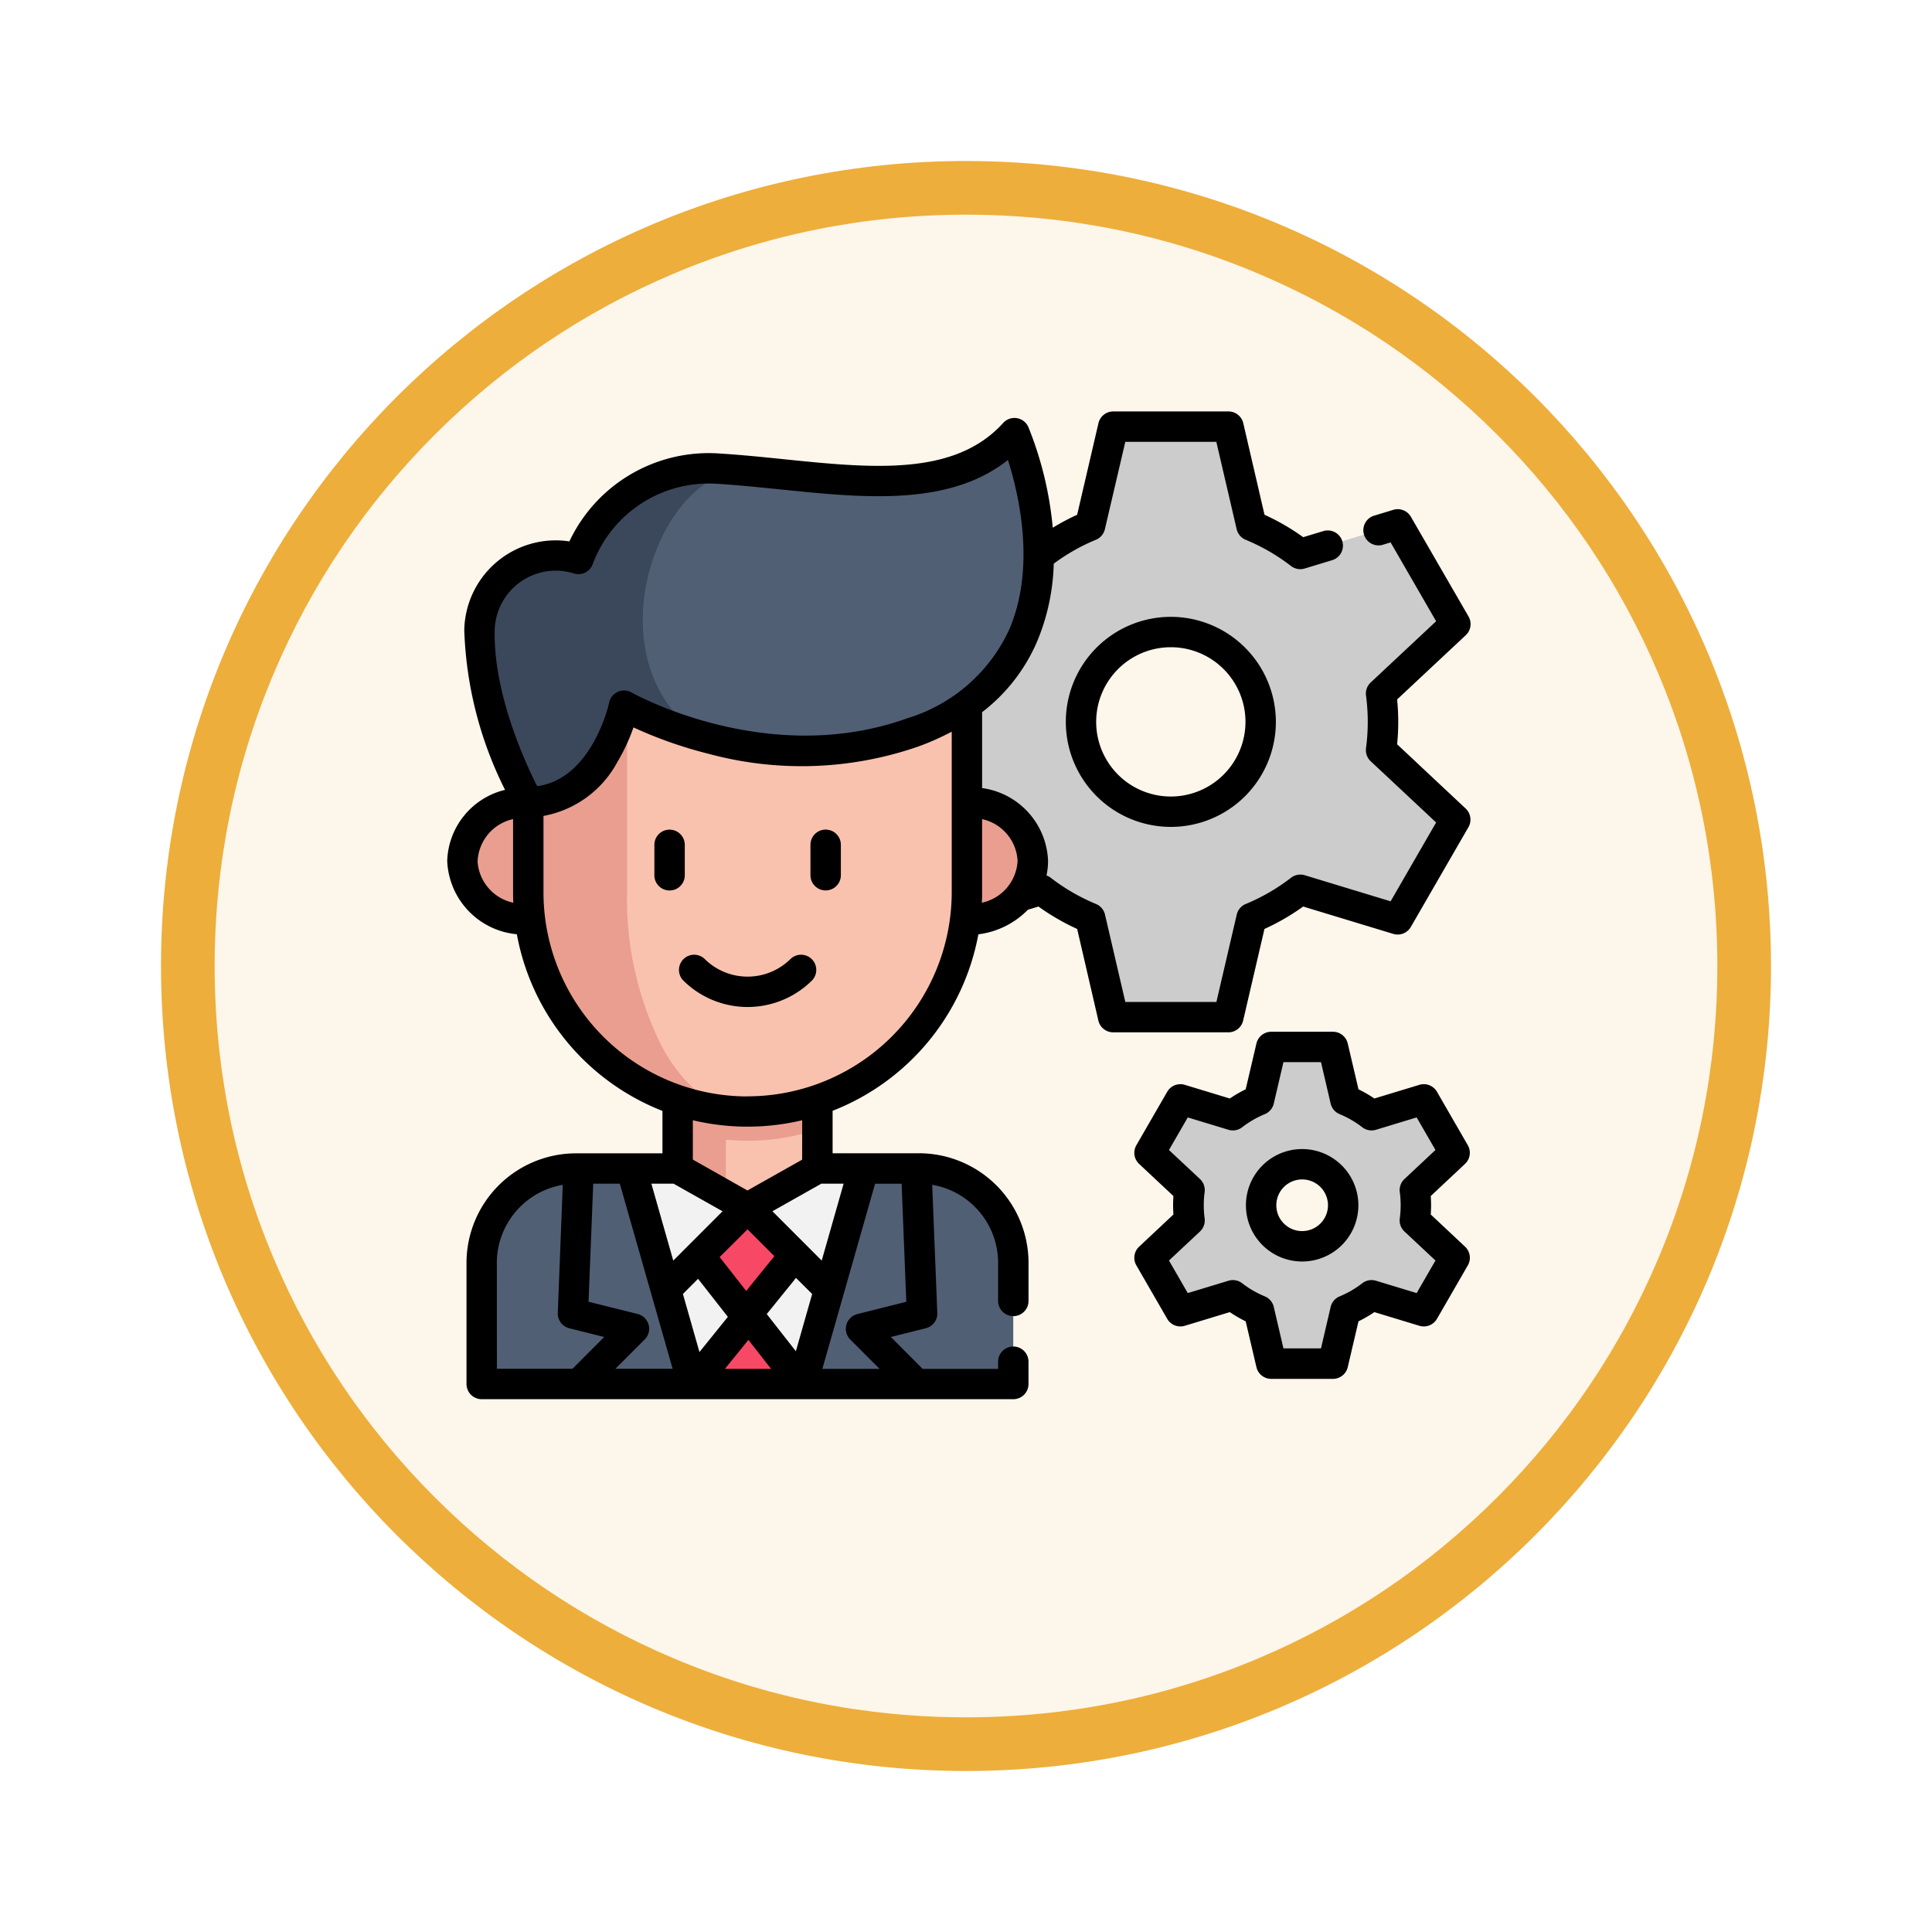 <svg xmlns="http://www.w3.org/2000/svg" xmlns:xlink="http://www.w3.org/1999/xlink" width="108" height="108" viewBox="0 0 108 108">
  <defs>
    <filter id="Trazado_982547" x="0" y="0" width="108" height="108" filterUnits="userSpaceOnUse">
      <feOffset dy="3" input="SourceAlpha"/>
      <feGaussianBlur stdDeviation="3" result="blur"/>
      <feFlood flood-opacity="0.161"/>
      <feComposite operator="in" in2="blur"/>
      <feComposite in="SourceGraphic"/>
    </filter>
  </defs>
  <g id="Grupo_1156987" data-name="Grupo 1156987" transform="translate(-611 -464)">
    <g id="Grupo_1155790" data-name="Grupo 1155790" transform="translate(-5 -3446)">
      <g id="Grupo_1153177" data-name="Grupo 1153177" transform="translate(362 3397)">
        <g id="Grupo_1149598" data-name="Grupo 1149598" transform="translate(80 315)">
          <g id="Grupo_1148770" data-name="Grupo 1148770" transform="translate(-27 -2583)">
            <g id="Grupo_1146954" data-name="Grupo 1146954" transform="translate(-415 -1202)">
              <g transform="matrix(1, 0, 0, 1, 616, 3983)" filter="url(#Trazado_982547)">
                <g id="Trazado_982547-2" data-name="Trazado 982547" transform="translate(9 6)" fill="#fdf6ea">
                  <path d="M 45 88.5 C 39.127 88.5 33.43 87.35 28.068 85.082 C 22.889 82.891 18.236 79.755 14.241 75.759 C 10.245 71.764 7.109 67.111 4.918 61.932 C 2.65 56.57 1.5 50.873 1.5 45 C 1.5 39.127 2.65 33.43 4.918 28.068 C 7.109 22.889 10.245 18.236 14.241 14.241 C 18.236 10.245 22.889 7.109 28.068 4.918 C 33.43 2.65 39.127 1.5 45 1.5 C 50.873 1.5 56.57 2.65 61.932 4.918 C 67.111 7.109 71.764 10.245 75.759 14.241 C 79.755 18.236 82.891 22.889 85.082 28.068 C 87.35 33.43 88.5 39.127 88.5 45 C 88.5 50.873 87.35 56.57 85.082 61.932 C 82.891 67.111 79.755 71.764 75.759 75.759 C 71.764 79.755 67.111 82.891 61.932 85.082 C 56.57 87.35 50.873 88.5 45 88.5 Z" stroke="none"/>
                  <path d="M 45 3 C 39.329 3 33.829 4.11 28.653 6.299 C 23.652 8.415 19.16 11.443 15.302 15.302 C 11.443 19.16 8.415 23.652 6.299 28.653 C 4.11 33.829 3 39.329 3 45 C 3 50.671 4.11 56.171 6.299 61.347 C 8.415 66.348 11.443 70.84 15.302 74.698 C 19.16 78.557 23.652 81.585 28.653 83.701 C 33.829 85.89 39.329 87 45 87 C 50.671 87 56.171 85.89 61.347 83.701 C 66.348 81.585 70.84 78.557 74.698 74.698 C 78.557 70.84 81.585 66.348 83.701 61.347 C 85.89 56.171 87 50.671 87 45 C 87 39.329 85.89 33.829 83.701 28.653 C 81.585 23.652 78.557 19.16 74.698 15.302 C 70.84 11.443 66.348 8.415 61.347 6.299 C 56.171 4.11 50.671 3 45 3 M 45 0 C 69.853 0 90 20.147 90 45 C 90 69.853 69.853 90 45 90 C 20.147 90 0 69.853 0 45 C 0 20.147 20.147 0 45 0 Z" stroke="none" fill="#edae3b"/>
                </g>
              </g>
            </g>
          </g>
        </g>
      </g>
    </g>
    <g id="configuraciones" transform="translate(636 486.5)">
      <path id="Trazado_991038" data-name="Trazado 991038" d="M247.482,24.609a11.939,11.939,0,0,0-.105-1.58l4.15-3.885-3.219-5.575-5.445,1.654a11.862,11.862,0,0,0-2.731-1.581l-1.289-5.537h-6.438l-1.289,5.537a11.85,11.85,0,0,0-2.73,1.581l-5.446-1.654-3.219,5.575,4.149,3.885a11.921,11.921,0,0,0,0,3.16l-4.149,3.885,3.219,5.574,5.446-1.654a11.835,11.835,0,0,0,2.73,1.581l1.289,5.539h6.438l1.289-5.539a11.848,11.848,0,0,0,2.731-1.581l5.445,1.654,3.219-5.574-4.15-3.885a11.941,11.941,0,0,0,.105-1.58Zm-11.858,5.022a5.022,5.022,0,1,1,5.022-5.022A5.022,5.022,0,0,1,235.624,29.631Zm0,0" transform="translate(-195.174 -6.756)" fill="#ccc"/>
      <path id="Trazado_991039" data-name="Trazado 991039" d="M366.328,327.337a6.315,6.315,0,0,0-.057-.847l2.226-2.083-1.726-2.989-2.92.887a6.365,6.365,0,0,0-1.463-.848l-.692-2.969h-3.451l-.691,2.969a6.364,6.364,0,0,0-1.463.848l-2.92-.887-1.726,2.989,2.225,2.083a6.4,6.4,0,0,0,0,1.694l-2.225,2.083,1.726,2.989,2.92-.887a6.348,6.348,0,0,0,1.463.847l.691,2.97H361.7l.692-2.97a6.348,6.348,0,0,0,1.463-.847l2.92.887,1.726-2.989-2.226-2.083A6.314,6.314,0,0,0,366.328,327.337Zm-6.357,2.293a2.293,2.293,0,1,1,2.293-2.293A2.294,2.294,0,0,1,359.971,329.63Zm0,0" transform="translate(-312.181 -282.461)" fill="#ccc"/>
      <path id="Trazado_991040" data-name="Trazado 991040" d="M36.022,379.277H41.7a5.272,5.272,0,0,1,5.272,5.272v6.777H17.258v-6.777a5.272,5.272,0,0,1,5.272-5.272h5.68" transform="translate(-15.33 -336.459)" fill="#515f75"/>
      <path id="Trazado_991041" data-name="Trazado 991041" d="M92.1,379.277l3.433,12.049h6.129l3.433-12.049" transform="translate(-81.808 -336.459)" fill="#f2f2f2"/>
      <path id="Trazado_991042" data-name="Trazado 991042" d="M123.1,318.653v6.77l-3.906,2.2-1.207-.68-2.7-1.521v-6.774h2.7Zm0,0" transform="translate(-102.412 -282.604)" fill="#f9c2af"/>
      <path id="Trazado_991043" data-name="Trazado 991043" d="M123.016,456.636l3.1-3.835,3,3.835" transform="translate(-109.272 -401.768)" fill="#f74866"/>
      <path id="Trazado_991044" data-name="Trazado 991044" d="M117.992,318.649h-2.7v6.774l2.7,1.521v-3.133c.4.039.8.062,1.212.062a12.225,12.225,0,0,0,3.9-.634v-4.586Zm0,0" transform="translate(-102.412 -282.604)" fill="#ea9e8f"/>
      <path id="Trazado_991045" data-name="Trazado 991045" d="M11.284,202.472a3.317,3.317,0,1,1,0-6.593H35.805a3.317,3.317,0,1,1,0,6.593" transform="translate(-6.752 -173.551)" fill="#ea9e8f"/>
      <path id="Trazado_991046" data-name="Trazado 991046" d="M65.084,131.309V143.57a12.26,12.26,0,0,1-24.521,0V131.309" transform="translate(-36.031 -116.195)" fill="#f9c2af"/>
      <path id="Trazado_991047" data-name="Trazado 991047" d="M52.732,155.829a12.26,12.26,0,0,1-12.174-12.26V131.309h5.52v12.261a18.374,18.374,0,0,0,1.974,8.67c1.2,2.184,2.852,3.548,4.68,3.59Zm0,0" transform="translate(-36.027 -116.194)" fill="#ea9e8f"/>
      <path id="Trazado_991048" data-name="Trazado 991048" d="M40.332,28.081a19.412,19.412,0,0,1-11.785.214h0A20.676,20.676,0,0,1,24.2,26.583s-1.119,5.381-5.353,5.381c0,0-2.817-4.983-2.729-9.594a4.258,4.258,0,0,1,5.531-3.985,7.806,7.806,0,0,1,7.8-5.054c.535.033,1.072.076,1.613.125l.311.027.032,0c5.6.526,11.28,1.551,14.614-2.138,0,0,5.512,12.7-5.694,16.734Zm0,0" transform="translate(-14.318 -9.636)" fill="#515f75"/>
      <path id="Trazado_991049" data-name="Trazado 991049" d="M29.456,28.981c.535.033,1.072.076,1.613.125-4.945-.209-8.872,10.68-2.523,14.839A20.676,20.676,0,0,1,24.2,42.233s-1.119,5.381-5.354,5.381c0,0-2.817-4.983-2.728-9.594a4.257,4.257,0,0,1,5.531-3.985,7.807,7.807,0,0,1,7.8-5.054Zm0,0" transform="translate(-14.318 -25.286)" fill="#3b485b"/>
      <path id="Trazado_991050" data-name="Trazado 991050" d="M126.2,401.664l2.606,3.326,2.693-3.326-2.611-2.687Z" transform="translate(-112.1 -353.957)" fill="#f74866"/>
      <path id="Trazado_991051" data-name="Trazado 991051" d="M152.746,30.465l-.034,0,.032,0Zm0,0" transform="translate(-135.65 -26.614)" fill="#f4af9d"/>
      <path id="Trazado_991052" data-name="Trazado 991052" d="M362.48,317.233l-1.725-2.989a.85.85,0,0,0-.982-.388l-2.517.764a7.168,7.168,0,0,0-.888-.514l-.6-2.56a.85.85,0,0,0-.827-.657h-3.451a.849.849,0,0,0-.827.657l-.6,2.56a7.168,7.168,0,0,0-.888.514l-2.517-.764a.85.85,0,0,0-.982.388l-1.725,2.989a.85.85,0,0,0,.155,1.045l1.918,1.795c-.012.172-.019.344-.019.515s.007.343.019.515l-1.918,1.8a.849.849,0,0,0-.155,1.045l1.725,2.989a.849.849,0,0,0,.982.388l2.517-.764a7.23,7.23,0,0,0,.888.515l.6,2.56a.849.849,0,0,0,.827.657h3.451a.85.85,0,0,0,.827-.657l.6-2.56a7.23,7.23,0,0,0,.888-.515l2.517.764a.85.85,0,0,0,.982-.388l1.725-2.989a.849.849,0,0,0-.155-1.045l-1.918-1.8c.012-.172.019-.344.019-.515s-.007-.343-.019-.515l1.918-1.8A.849.849,0,0,0,362.48,317.233Zm-3.541,1.887a.849.849,0,0,0-.262.732,5.5,5.5,0,0,1,0,1.47.85.85,0,0,0,.262.733l1.732,1.622-1.051,1.82-2.274-.69a.851.851,0,0,0-.767.141,5.51,5.51,0,0,1-1.268.735.849.849,0,0,0-.5.592l-.538,2.312h-2.1l-.539-2.312a.849.849,0,0,0-.5-.593,5.494,5.494,0,0,1-1.268-.734.85.85,0,0,0-.766-.141l-2.275.69-1.051-1.82,1.733-1.622a.848.848,0,0,0,.261-.733,5.545,5.545,0,0,1,0-1.469.849.849,0,0,0-.261-.732l-1.733-1.622,1.051-1.821,2.275.69a.849.849,0,0,0,.766-.141,5.509,5.509,0,0,1,1.268-.734.849.849,0,0,0,.5-.593l.539-2.312h2.1l.538,2.312a.851.851,0,0,0,.5.593,5.49,5.49,0,0,1,1.268.734.851.851,0,0,0,.767.141l2.274-.69,1.051,1.82Zm0,0" transform="translate(-305.428 -275.713)"/>
      <path id="Trazado_991053" data-name="Trazado 991053" d="M182.588,209.723a.85.85,0,0,0-.849.85v1.7a.849.849,0,1,0,1.7,0v-1.7A.85.85,0,0,0,182.588,209.723Zm0,0" transform="translate(-161.434 -185.848)"/>
      <path id="Trazado_991054" data-name="Trazado 991054" d="M105.359,212.276v-1.7a.849.849,0,1,0-1.7,0v1.7a.849.849,0,0,0,1.7,0Zm0,0" transform="translate(-92.079 -185.848)"/>
      <path id="Trazado_991055" data-name="Trazado 991055" d="M122.042,272.409a3.409,3.409,0,0,1-4.815,0,.849.849,0,0,0-1.2,1.2,5.108,5.108,0,0,0,7.217,0,.849.849,0,0,0-1.2-1.2Zm0,0" transform="translate(-102.843 -241.31)"/>
      <path id="Trazado_991056" data-name="Trazado 991056" d="M53.1,19.106c.041-.417.062-.836.062-1.253s-.021-.836-.062-1.253l3.837-3.592a.849.849,0,0,0,.155-1.045L53.87,6.389A.85.85,0,0,0,52.887,6l-1.073.326a.849.849,0,1,0,.494,1.625l.428-.13,2.544,4.407-3.658,3.424a.849.849,0,0,0-.261.733,11.112,11.112,0,0,1,0,2.935.849.849,0,0,0,.261.733l3.658,3.424-2.544,4.407-4.8-1.458a.85.85,0,0,0-.767.141,11,11,0,0,1-2.535,1.468.849.849,0,0,0-.5.593l-1.136,4.881H37.906L36.77,28.627a.851.851,0,0,0-.5-.593,11.014,11.014,0,0,1-2.535-1.468.841.841,0,0,0-.236-.127,3.811,3.811,0,0,0,.088-.815A4.27,4.27,0,0,0,29.9,21.553V17.312a9.9,9.9,0,0,0,3.071-3.942,12.076,12.076,0,0,0,.934-4.361,10.979,10.979,0,0,1,2.36-1.337.849.849,0,0,0,.5-.593L37.905,2.2h5.089l1.136,4.88a.849.849,0,0,0,.5.593A10.982,10.982,0,0,1,47.168,9.14a.849.849,0,0,0,.52.177.838.838,0,0,0,.247-.037l1.534-.466a.849.849,0,0,0-.494-1.626l-1.124.341a12.69,12.69,0,0,0-2.164-1.253L44.5,1.157A.85.85,0,0,0,43.669.5H37.231a.85.85,0,0,0-.827.657l-1.191,5.12A12.7,12.7,0,0,0,33.85,7a19.851,19.851,0,0,0-1.363-5.625.849.849,0,0,0-1.409-.231c-2.717,3-7.34,2.53-12.235,2.029-1.2-.123-2.439-.25-3.654-.324a8.612,8.612,0,0,0-8.36,4.915A5.116,5.116,0,0,0,.953,12.717a21.463,21.463,0,0,0,2.279,8.937A4.22,4.22,0,0,0,0,25.625a4.292,4.292,0,0,0,3.892,4.1A13.151,13.151,0,0,0,12.032,39.6v2.372H7.2A6.129,6.129,0,0,0,1.078,48.09v6.777a.85.85,0,0,0,.85.849H31.644a.85.85,0,0,0,.85-.849V53.621a.849.849,0,0,0-1.7,0v.4H26.576L24.8,52.238l1.953-.488a.85.85,0,0,0,.643-.858L27.11,43.73a4.429,4.429,0,0,1,3.685,4.36v2.133a.849.849,0,1,0,1.7,0V48.09a6.129,6.129,0,0,0-6.122-6.122h-4.83V39.594a13.155,13.155,0,0,0,8.148-9.866,4.659,4.659,0,0,0,2.768-1.373l.591-.179a12.7,12.7,0,0,0,2.164,1.253L36.4,34.551a.85.85,0,0,0,.827.657h6.438a.849.849,0,0,0,.827-.657l1.192-5.122a12.666,12.666,0,0,0,2.164-1.253l5.035,1.529a.85.85,0,0,0,.983-.388l3.219-5.575a.849.849,0,0,0-.155-1.045ZM2.652,12.749A3.418,3.418,0,0,1,6.058,9.4a3.442,3.442,0,0,1,1.024.157A.849.849,0,0,0,8.13,9.045a6.92,6.92,0,0,1,6.955-4.5c1.181.072,2.4.2,3.584.318,4.615.473,9.372.961,12.676-1.65.621,1.954,1.562,6.026.068,9.485a9.209,9.209,0,0,1-5.687,4.951c-7.828,2.82-15.344-1.394-15.418-1.437a.851.851,0,0,0-1.255.562c-.009.045-.939,4.261-4.026,4.674-.664-1.309-2.443-5.163-2.375-8.7ZM1.7,25.625A2.521,2.521,0,0,1,3.682,23.29v4.084c0,.2,0,.393.013.588a2.523,2.523,0,0,1-2-2.338ZM20.916,43.667h1.243l-1.225,4.3L18.179,45.21Zm-9.66,7.884a.849.849,0,0,0-.613-.6L7.9,50.269l.261-6.6H9.648L12.6,54.017H9.4l1.639-1.639a.85.85,0,0,0,.218-.827Zm5.531-5.331,1.5,1.5-1.574,1.945-1.484-1.894ZM20.4,49.835l-.91,3.2-1.628-2.078,1.635-2.02Zm-6.379-.85,1.667,2.128L14.1,53.08l-.925-3.246ZM16.836,52.4l1.27,1.621H15.524Zm-4.2-4.431-1.224-4.3h1.242l2.737,1.542Zm-9.862.125a4.43,4.43,0,0,1,3.685-4.36L6.18,50.893a.85.85,0,0,0,.643.858l1.953.488L7,54.017H2.777Zm20.152,2.864a.849.849,0,0,0-.395,1.424l1.639,1.639h-3.2l2.948-10.35h1.483l.261,6.6Zm-3.086-8.632-3.056,1.722L13.73,42.322v-2.2a13.192,13.192,0,0,0,6.113,0Zm-3.051-3.535A11.411,11.411,0,0,1,5.381,27.374V23.111a5.891,5.891,0,0,0,4.143-3.036,10.461,10.461,0,0,0,.888-1.912,23.893,23.893,0,0,0,4.214,1.479,19.9,19.9,0,0,0,11.676-.4,14.491,14.491,0,0,0,1.9-.841v8.97A11.424,11.424,0,0,1,16.792,38.786ZM29.9,27.374V23.29a2.522,2.522,0,0,1,1.984,2.335,2.524,2.524,0,0,1-2,2.338C29.9,27.768,29.9,27.572,29.9,27.374Zm0,0"/>
      <path id="Trazado_991057" data-name="Trazado 991057" d="M315.376,103.273a5.871,5.871,0,1,0,5.872,5.871,5.878,5.878,0,0,0-5.872-5.871Zm0,10.044a4.173,4.173,0,1,1,4.173-4.173A4.177,4.177,0,0,1,315.376,113.317Zm0,0" transform="translate(-274.926 -91.291)"/>
      <path id="Trazado_991058" data-name="Trazado 991058" d="M402.772,369.563a3.143,3.143,0,1,0,3.143,3.143A3.146,3.146,0,0,0,402.772,369.563Zm0,4.586a1.444,1.444,0,1,1,1.444-1.444A1.445,1.445,0,0,1,402.772,374.149Zm0,0" transform="translate(-354.981 -327.83)"/>
    </g>
  </g>
</svg>
